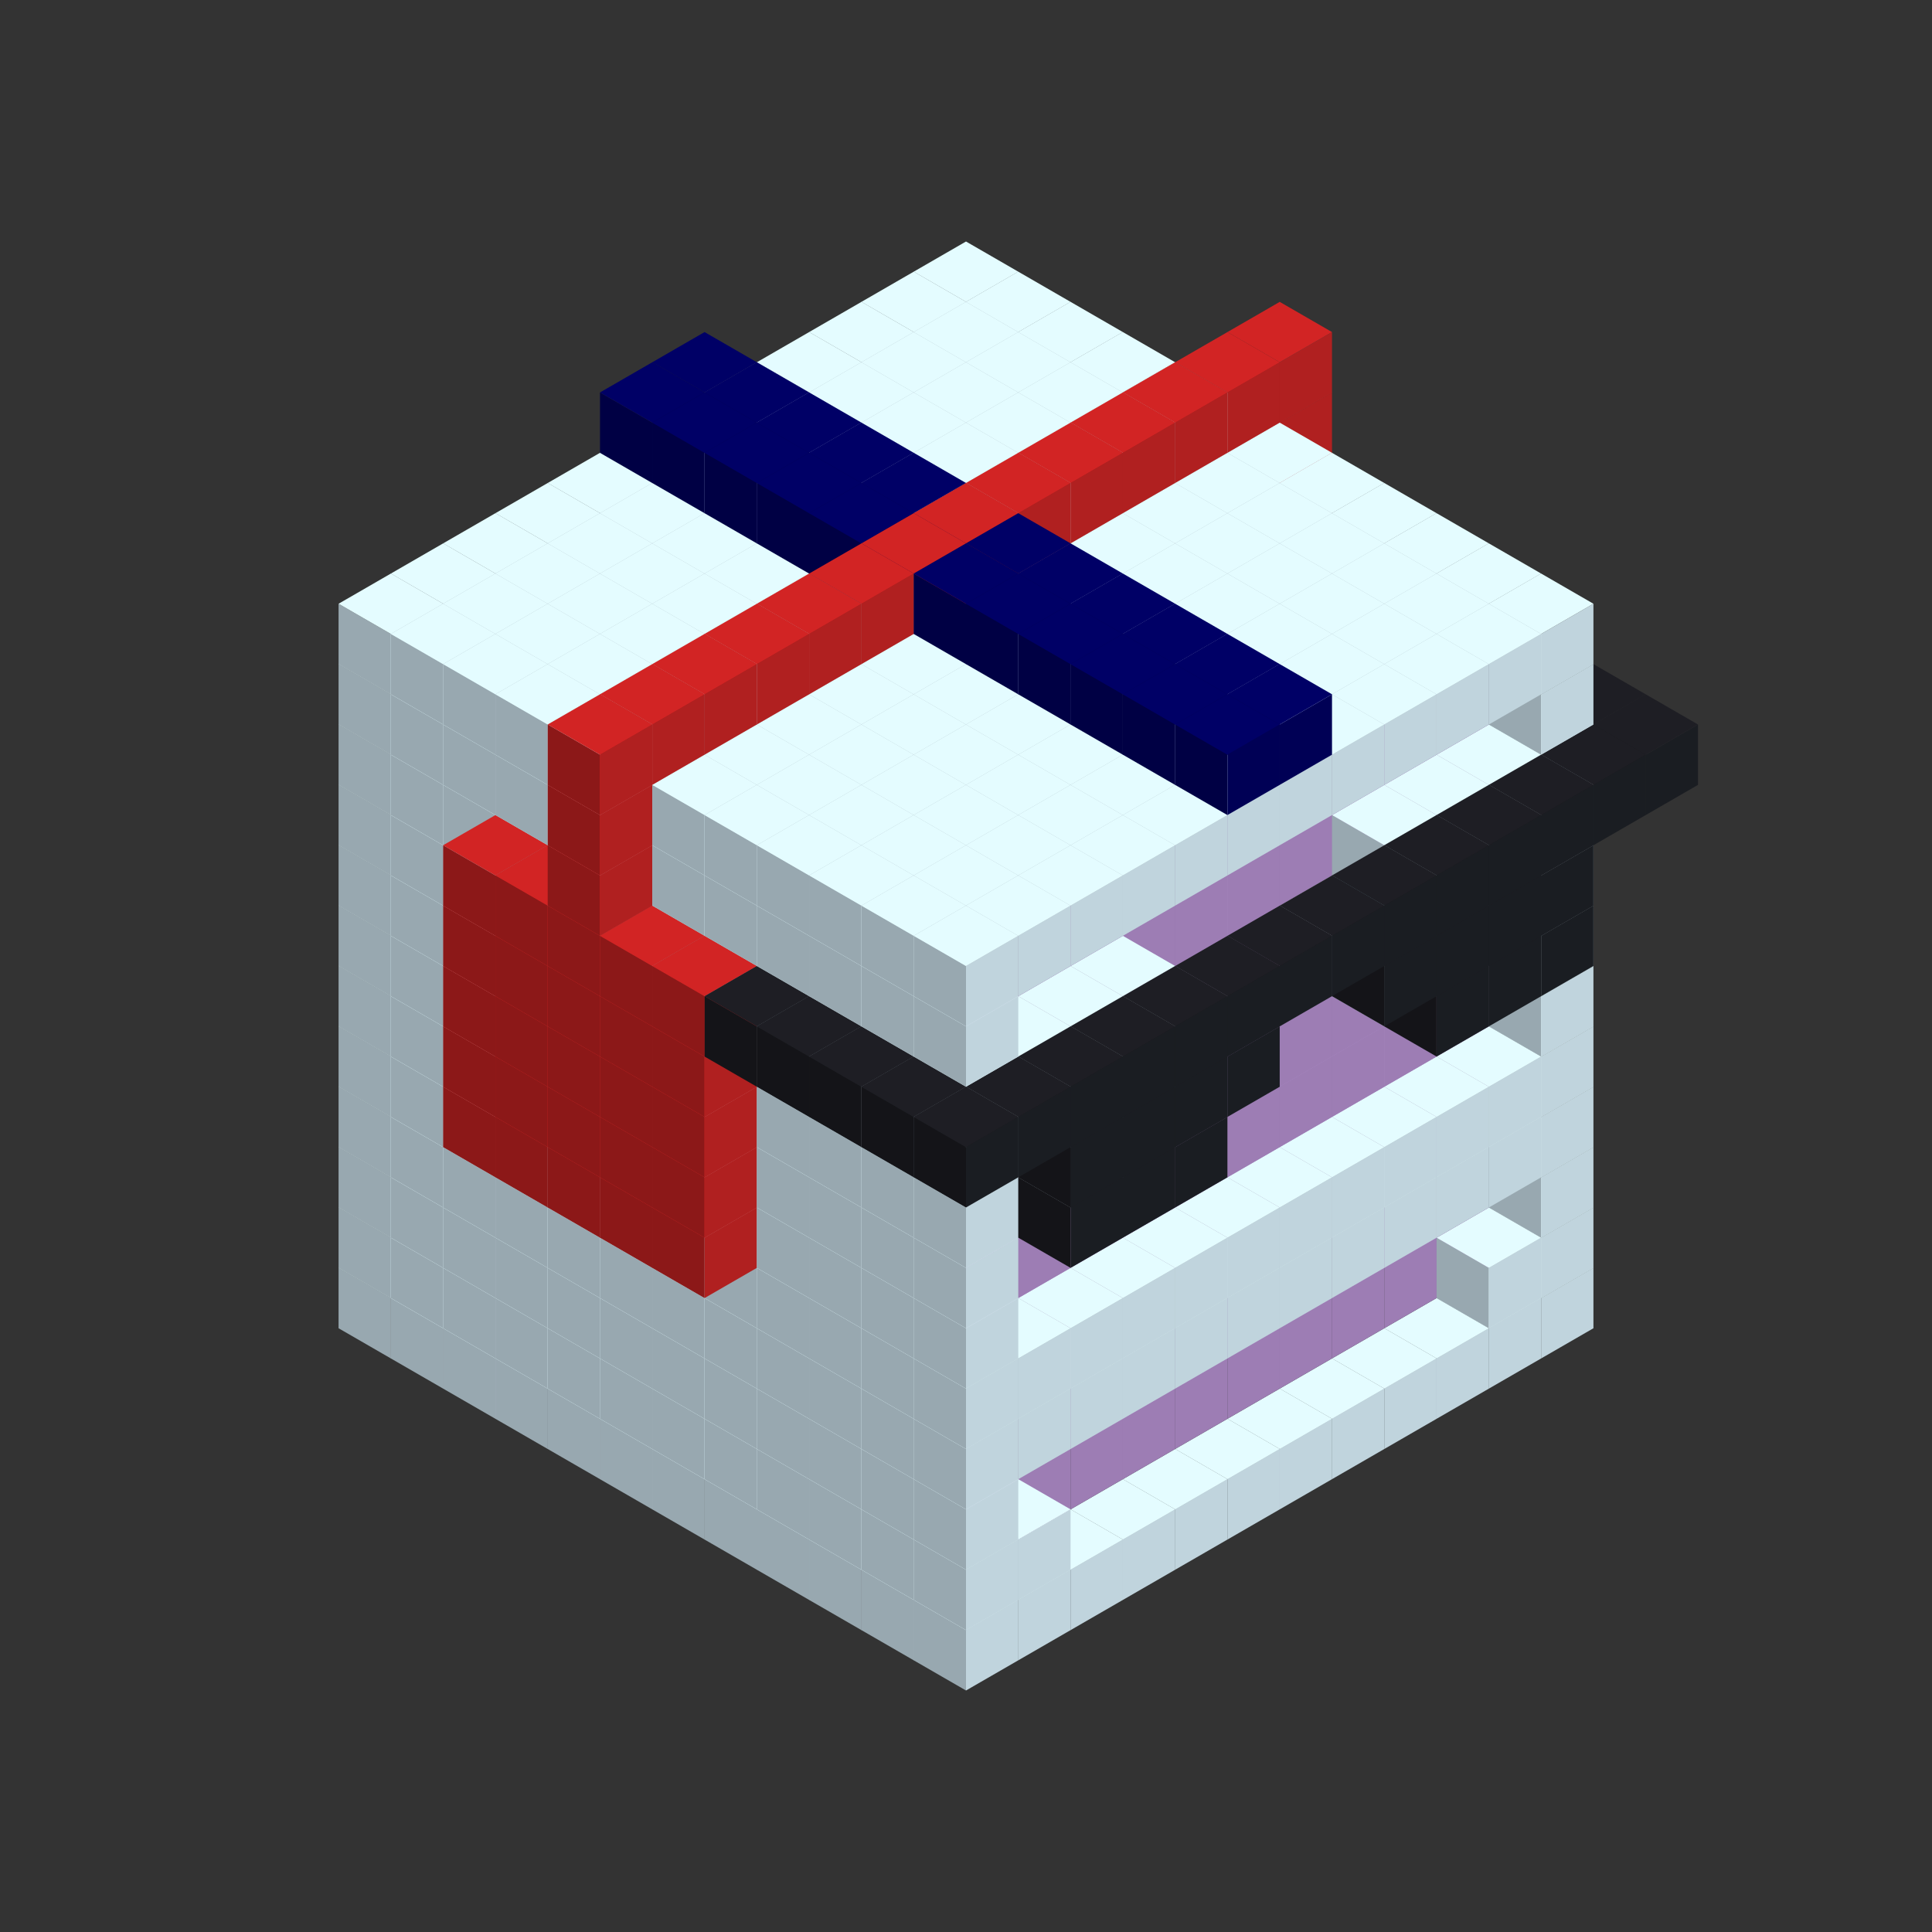 
<svg width='600' height='600' viewBox='4436371 5550000 3200000 3200000' xmlns='http://www.w3.org/2000/svg' xmlns:xlink='http://www.w3.org/1999/xlink'>
<rect x="4436371" y="5550000" width="3200000" height="3200000" fill="#333333" stroke="none"/>
<use xlink:href='#v-0x000001a5-1' transform='translate(983738,3600000)'/>
<use xlink:href='#v-0x000001a5-1' transform='translate(1070341,3650000)'/>
<use xlink:href='#v-0x000001a5-1' transform='translate(1156944,3700000)'/>
<use xlink:href='#v-0x000001a5-1' transform='translate(1243547,3750000)'/>
<use xlink:href='#v-0x000001a5-1' transform='translate(1330150,3800000)'/>
<use xlink:href='#v-0x000001a5-1' transform='translate(1416753,3850000)'/>
<use xlink:href='#v-0x000001a5-1' transform='translate(1503356,3900000)'/>
<use xlink:href='#v-0x000001a5-1' transform='translate(1589959,3950000)'/>
<use xlink:href='#v-0x000001a5-1' transform='translate(1676562,4000000)'/>
<use xlink:href='#v-0x000001a5-1' transform='translate(1763165,4050000)'/>
<use xlink:href='#v-0x000001a5-1' transform='translate(1849768,4100000)'/>
<use xlink:href='#v-0x000001a5-1' transform='translate(2889004,3600000)'/>
<use xlink:href='#v-0x000001a5-1' transform='translate(2802401,3650000)'/>
<use xlink:href='#v-0x000001a5-1' transform='translate(2715798,3700000)'/>
<use xlink:href='#v-0x000001a5-1' transform='translate(2629195,3750000)'/>
<use xlink:href='#v-0x000001a5-1' transform='translate(2542592,3800000)'/>
<use xlink:href='#v-0x000001a5-1' transform='translate(2455989,3850000)'/>
<use xlink:href='#v-0x000001a5-1' transform='translate(2369386,3900000)'/>
<use xlink:href='#v-0x000001a5-1' transform='translate(2282783,3950000)'/>
<use xlink:href='#v-0x000001a5-1' transform='translate(2196180,4000000)'/>
<use xlink:href='#v-0x000001a5-1' transform='translate(2109577,4050000)'/>
<use xlink:href='#v-0x000001a5-1' transform='translate(2022974,4100000)'/>
<use xlink:href='#v-0x000001a5-1' transform='translate(1936371,4150000)'/>
<use xlink:href='#v-0x000001a5-1' transform='translate(983738,3500000)'/>
<use xlink:href='#v-0x000001a5-1' transform='translate(1070341,3550000)'/>
<use xlink:href='#v-0x000001a5-1' transform='translate(1156944,3600000)'/>
<use xlink:href='#v-0x000001a5-1' transform='translate(1243547,3650000)'/>
<use xlink:href='#v-0x000001a5-1' transform='translate(1330150,3700000)'/>
<use xlink:href='#v-0x000001a5-1' transform='translate(1416753,3750000)'/>
<use xlink:href='#v-0x000001a5-1' transform='translate(1503356,3800000)'/>
<use xlink:href='#v-0x000001a5-1' transform='translate(1589959,3850000)'/>
<use xlink:href='#v-0x000001a5-1' transform='translate(1676562,3900000)'/>
<use xlink:href='#v-0x000001a5-1' transform='translate(1763165,3950000)'/>
<use xlink:href='#v-0x000001a5-2' transform='translate(2715798,3500000)'/>
<use xlink:href='#v-0x000001a5-2' transform='translate(2629195,3550000)'/>
<use xlink:href='#v-0x000001a5-2' transform='translate(2542592,3600000)'/>
<use xlink:href='#v-0x000001a5-2' transform='translate(2455989,3650000)'/>
<use xlink:href='#v-0x000001a5-2' transform='translate(2369386,3700000)'/>
<use xlink:href='#v-0x000001a5-2' transform='translate(2282783,3750000)'/>
<use xlink:href='#v-0x000001a5-2' transform='translate(2196180,3800000)'/>
<use xlink:href='#v-0x000001a5-2' transform='translate(2109577,3850000)'/>
<use xlink:href='#v-0x000001a5-2' transform='translate(2022974,3900000)'/>
<use xlink:href='#v-0x000001a5-2' transform='translate(1936371,3950000)'/>
<use xlink:href='#v-0x000001a5-1' transform='translate(1849768,4000000)'/>
<use xlink:href='#v-0x000001a5-1' transform='translate(2889004,3500000)'/>
<use xlink:href='#v-0x000001a5-1' transform='translate(2802401,3550000)'/>
<use xlink:href='#v-0x000001a5-1' transform='translate(2022974,4000000)'/>
<use xlink:href='#v-0x000001a5-1' transform='translate(1936371,4050000)'/>
<use xlink:href='#v-0x000001a5-1' transform='translate(983738,3400000)'/>
<use xlink:href='#v-0x000001a5-1' transform='translate(1070341,3450000)'/>
<use xlink:href='#v-0x000001a5-1' transform='translate(1156944,3500000)'/>
<use xlink:href='#v-0x000001a5-1' transform='translate(1243547,3550000)'/>
<use xlink:href='#v-0x000001a5-1' transform='translate(1330150,3600000)'/>
<use xlink:href='#v-0x000001a5-1' transform='translate(1416753,3650000)'/>
<use xlink:href='#v-0x000001a5-1' transform='translate(1503356,3700000)'/>
<use xlink:href='#v-0x000001a5-1' transform='translate(1589959,3750000)'/>
<use xlink:href='#v-0x000001a5-1' transform='translate(1676562,3800000)'/>
<use xlink:href='#v-0x000001a5-1' transform='translate(1763165,3850000)'/>
<use xlink:href='#v-0x000001a5-2' transform='translate(2715798,3400000)'/>
<use xlink:href='#v-0x000001a5-2' transform='translate(2629195,3450000)'/>
<use xlink:href='#v-0x000001a5-2' transform='translate(2542592,3500000)'/>
<use xlink:href='#v-0x000001a5-2' transform='translate(2455989,3550000)'/>
<use xlink:href='#v-0x000001a5-2' transform='translate(2369386,3600000)'/>
<use xlink:href='#v-0x000001a5-2' transform='translate(2282783,3650000)'/>
<use xlink:href='#v-0x000001a5-2' transform='translate(2196180,3700000)'/>
<use xlink:href='#v-0x000001a5-2' transform='translate(2109577,3750000)'/>
<use xlink:href='#v-0x000001a5-2' transform='translate(2022974,3800000)'/>
<use xlink:href='#v-0x000001a5-2' transform='translate(1936371,3850000)'/>
<use xlink:href='#v-0x000001a5-1' transform='translate(1849768,3900000)'/>
<use xlink:href='#v-0x000001a5-1' transform='translate(2889004,3400000)'/>
<use xlink:href='#v-0x000001a5-1' transform='translate(1936371,3950000)'/>
<use xlink:href='#v-0x000001a5-1' transform='translate(983738,3300000)'/>
<use xlink:href='#v-0x000001a5-1' transform='translate(1070341,3350000)'/>
<use xlink:href='#v-0x000001a5-1' transform='translate(1156944,3400000)'/>
<use xlink:href='#v-0x000001a5-1' transform='translate(1243547,3450000)'/>
<use xlink:href='#v-0x000001a5-1' transform='translate(1330150,3500000)'/>
<use xlink:href='#v-0x000001a5-1' transform='translate(1416753,3550000)'/>
<use xlink:href='#v-0x000001a5-1' transform='translate(1503356,3600000)'/>
<use xlink:href='#v-0x000001a5-1' transform='translate(1589959,3650000)'/>
<use xlink:href='#v-0x000001a5-1' transform='translate(1676562,3700000)'/>
<use xlink:href='#v-0x000001a5-1' transform='translate(1763165,3750000)'/>
<use xlink:href='#v-0x000001a5-2' transform='translate(2715798,3300000)'/>
<use xlink:href='#v-0x000001a5-2' transform='translate(2629195,3350000)'/>
<use xlink:href='#v-0x000001a5-2' transform='translate(2542592,3400000)'/>
<use xlink:href='#v-0x000001a5-2' transform='translate(2455989,3450000)'/>
<use xlink:href='#v-0x000001a5-2' transform='translate(2369386,3500000)'/>
<use xlink:href='#v-0x000001a5-2' transform='translate(2282783,3550000)'/>
<use xlink:href='#v-0x000001a5-2' transform='translate(2196180,3600000)'/>
<use xlink:href='#v-0x000001a5-2' transform='translate(2109577,3650000)'/>
<use xlink:href='#v-0x000001a5-2' transform='translate(2022974,3700000)'/>
<use xlink:href='#v-0x000001a5-2' transform='translate(1936371,3750000)'/>
<use xlink:href='#v-0x000001a5-1' transform='translate(1849768,3800000)'/>
<use xlink:href='#v-0x000001a5-1' transform='translate(2889004,3300000)'/>
<use xlink:href='#v-0x000001a5-1' transform='translate(2802401,3350000)'/>
<use xlink:href='#v-0x000001a5-1' transform='translate(2715798,3400000)'/>
<use xlink:href='#v-0x000001a5-1' transform='translate(2629195,3450000)'/>
<use xlink:href='#v-0x000001a5-1' transform='translate(2542592,3500000)'/>
<use xlink:href='#v-0x000001a5-1' transform='translate(2455989,3550000)'/>
<use xlink:href='#v-0x000001a5-1' transform='translate(2369386,3600000)'/>
<use xlink:href='#v-0x000001a5-1' transform='translate(2282783,3650000)'/>
<use xlink:href='#v-0x000001a5-1' transform='translate(2196180,3700000)'/>
<use xlink:href='#v-0x000001a5-1' transform='translate(2109577,3750000)'/>
<use xlink:href='#v-0x000001a5-1' transform='translate(2022974,3800000)'/>
<use xlink:href='#v-0x000001a5-1' transform='translate(1936371,3850000)'/>
<use xlink:href='#v-0x000001a5-1' transform='translate(983738,3200000)'/>
<use xlink:href='#v-0x000001a5-1' transform='translate(1070341,3250000)'/>
<use xlink:href='#v-0x000001a5-1' transform='translate(1156944,3300000)'/>
<use xlink:href='#v-0x000001a5-1' transform='translate(1243547,3350000)'/>
<use xlink:href='#v-0x000001a5-1' transform='translate(1330150,3400000)'/>
<use xlink:href='#v-0x000001a5-1' transform='translate(1416753,3450000)'/>
<use xlink:href='#v-0x000001a5-1' transform='translate(1503356,3500000)'/>
<use xlink:href='#v-0x000001a5-1' transform='translate(1589959,3550000)'/>
<use xlink:href='#v-0x000001a5-1' transform='translate(1676562,3600000)'/>
<use xlink:href='#v-0x000001a5-1' transform='translate(1763165,3650000)'/>
<use xlink:href='#v-0x000001a5-2' transform='translate(2715798,3200000)'/>
<use xlink:href='#v-0x000001a5-2' transform='translate(2629195,3250000)'/>
<use xlink:href='#v-0x000001a5-2' transform='translate(2542592,3300000)'/>
<use xlink:href='#v-0x000001a5-2' transform='translate(2455989,3350000)'/>
<use xlink:href='#v-0x000001a5-2' transform='translate(2369386,3400000)'/>
<use xlink:href='#v-0x000001a5-2' transform='translate(2282783,3450000)'/>
<use xlink:href='#v-0x000001a5-2' transform='translate(2196180,3500000)'/>
<use xlink:href='#v-0x000001a5-2' transform='translate(2109577,3550000)'/>
<use xlink:href='#v-0x000001a5-2' transform='translate(2022974,3600000)'/>
<use xlink:href='#v-0x000001a5-2' transform='translate(1936371,3650000)'/>
<use xlink:href='#v-0x000001a5-1' transform='translate(1849768,3700000)'/>
<use xlink:href='#v-0x000001a5-1' transform='translate(2889004,3200000)'/>
<use xlink:href='#v-0x000001a5-1' transform='translate(2802401,3250000)'/>
<use xlink:href='#v-0x000001a5-1' transform='translate(2715798,3300000)'/>
<use xlink:href='#v-0x000001a5-1' transform='translate(2629195,3350000)'/>
<use xlink:href='#v-0x000001a5-1' transform='translate(2542592,3400000)'/>
<use xlink:href='#v-0x000001a5-1' transform='translate(2455989,3450000)'/>
<use xlink:href='#v-0x000001a5-1' transform='translate(2369386,3500000)'/>
<use xlink:href='#v-0x000001a5-1' transform='translate(2282783,3550000)'/>
<use xlink:href='#v-0x000001a5-1' transform='translate(2196180,3600000)'/>
<use xlink:href='#v-0x000001a5-1' transform='translate(2109577,3650000)'/>
<use xlink:href='#v-0x000001a5-1' transform='translate(2022974,3700000)'/>
<use xlink:href='#v-0x000001a5-1' transform='translate(1936371,3750000)'/>
<use xlink:href='#v-0x000001a5-1' transform='translate(983738,3100000)'/>
<use xlink:href='#v-0x000001a5-1' transform='translate(1070341,3150000)'/>
<use xlink:href='#v-0x000001a5-1' transform='translate(1156944,3200000)'/>
<use xlink:href='#v-0x000001a5-6' transform='translate(2282783,2650000)'/>
<use xlink:href='#v-0x000001a5-1' transform='translate(1243547,3250000)'/>
<use xlink:href='#v-0x000001a5-6' transform='translate(1156944,3300000)'/>
<use xlink:href='#v-0x000001a5-6' transform='translate(2369386,2700000)'/>
<use xlink:href='#v-0x000001a5-1' transform='translate(1330150,3300000)'/>
<use xlink:href='#v-0x000001a5-6' transform='translate(1243547,3350000)'/>
<use xlink:href='#v-0x000001a5-6' transform='translate(2455989,2750000)'/>
<use xlink:href='#v-0x000001a5-1' transform='translate(1416753,3350000)'/>
<use xlink:href='#v-0x000001a5-6' transform='translate(1330150,3400000)'/>
<use xlink:href='#v-0x000001a5-6' transform='translate(2542592,2800000)'/>
<use xlink:href='#v-0x000001a5-1' transform='translate(1503356,3400000)'/>
<use xlink:href='#v-0x000001a5-6' transform='translate(1416753,3450000)'/>
<use xlink:href='#v-0x000001a5-6' transform='translate(2629195,2850000)'/>
<use xlink:href='#v-0x000001a5-1' transform='translate(1589959,3450000)'/>
<use xlink:href='#v-0x000001a5-6' transform='translate(1503356,3500000)'/>
<use xlink:href='#v-0x000001a5-1' transform='translate(1676562,3500000)'/>
<use xlink:href='#v-0x000001a5-1' transform='translate(1763165,3550000)'/>
<use xlink:href='#v-0x000001a5-2' transform='translate(2715798,3100000)'/>
<use xlink:href='#v-0x000001a5-2' transform='translate(2629195,3150000)'/>
<use xlink:href='#v-0x000001a5-2' transform='translate(2542592,3200000)'/>
<use xlink:href='#v-0x000001a5-2' transform='translate(2455989,3250000)'/>
<use xlink:href='#v-0x000001a5-2' transform='translate(2369386,3300000)'/>
<use xlink:href='#v-0x000001a5-2' transform='translate(2282783,3350000)'/>
<use xlink:href='#v-0x000001a5-2' transform='translate(2196180,3400000)'/>
<use xlink:href='#v-0x000001a5-2' transform='translate(2109577,3450000)'/>
<use xlink:href='#v-0x000001a5-2' transform='translate(2022974,3500000)'/>
<use xlink:href='#v-0x000001a5-2' transform='translate(1936371,3550000)'/>
<use xlink:href='#v-0x000001a5-1' transform='translate(1849768,3600000)'/>
<use xlink:href='#v-0x000001a5-1' transform='translate(2889004,3100000)'/>
<use xlink:href='#v-0x000001a5-1' transform='translate(1936371,3650000)'/>
<use xlink:href='#v-0x000001a5-1' transform='translate(983738,3000000)'/>
<use xlink:href='#v-0x000001a5-1' transform='translate(1070341,3050000)'/>
<use xlink:href='#v-0x000001a5-1' transform='translate(1156944,3100000)'/>
<use xlink:href='#v-0x000001a5-6' transform='translate(2282783,2550000)'/>
<use xlink:href='#v-0x000001a5-1' transform='translate(1243547,3150000)'/>
<use xlink:href='#v-0x000001a5-6' transform='translate(1156944,3200000)'/>
<use xlink:href='#v-0x000001a5-6' transform='translate(2369386,2600000)'/>
<use xlink:href='#v-0x000001a5-1' transform='translate(1330150,3200000)'/>
<use xlink:href='#v-0x000001a5-6' transform='translate(1243547,3250000)'/>
<use xlink:href='#v-0x000001a5-6' transform='translate(2455989,2650000)'/>
<use xlink:href='#v-0x000001a5-1' transform='translate(1416753,3250000)'/>
<use xlink:href='#v-0x000001a5-6' transform='translate(1330150,3300000)'/>
<use xlink:href='#v-0x000001a5-6' transform='translate(2542592,2700000)'/>
<use xlink:href='#v-0x000001a5-1' transform='translate(1503356,3300000)'/>
<use xlink:href='#v-0x000001a5-6' transform='translate(1416753,3350000)'/>
<use xlink:href='#v-0x000001a5-6' transform='translate(2629195,2750000)'/>
<use xlink:href='#v-0x000001a5-1' transform='translate(1589959,3350000)'/>
<use xlink:href='#v-0x000001a5-6' transform='translate(1503356,3400000)'/>
<use xlink:href='#v-0x000001a5-1' transform='translate(1676562,3400000)'/>
<use xlink:href='#v-0x000001a5-1' transform='translate(1763165,3450000)'/>
<use xlink:href='#v-0x000001a5-2' transform='translate(2715798,3000000)'/>
<use xlink:href='#v-0x000001a5-2' transform='translate(2629195,3050000)'/>
<use xlink:href='#v-0x000001a5-2' transform='translate(2542592,3100000)'/>
<use xlink:href='#v-0x000001a5-2' transform='translate(2455989,3150000)'/>
<use xlink:href='#v-0x000001a5-2' transform='translate(2369386,3200000)'/>
<use xlink:href='#v-0x000001a5-2' transform='translate(2282783,3250000)'/>
<use xlink:href='#v-0x000001a5-2' transform='translate(2196180,3300000)'/>
<use xlink:href='#v-0x000001a5-2' transform='translate(2109577,3350000)'/>
<use xlink:href='#v-0x000001a5-2' transform='translate(2022974,3400000)'/>
<use xlink:href='#v-0x000001a5-2' transform='translate(1936371,3450000)'/>
<use xlink:href='#v-0x000001a5-1' transform='translate(1849768,3500000)'/>
<use xlink:href='#v-0x000001a5-1' transform='translate(2889004,3000000)'/>
<use xlink:href='#v-0x000001a5-1' transform='translate(1936371,3550000)'/>
<use xlink:href='#v-0x000001a5-1' transform='translate(983738,2900000)'/>
<use xlink:href='#v-0x000001a5-1' transform='translate(1070341,2950000)'/>
<use xlink:href='#v-0x000001a5-1' transform='translate(1156944,3000000)'/>
<use xlink:href='#v-0x000001a5-6' transform='translate(2282783,2450000)'/>
<use xlink:href='#v-0x000001a5-1' transform='translate(1243547,3050000)'/>
<use xlink:href='#v-0x000001a5-6' transform='translate(1156944,3100000)'/>
<use xlink:href='#v-0x000001a5-6' transform='translate(2369386,2500000)'/>
<use xlink:href='#v-0x000001a5-1' transform='translate(1330150,3100000)'/>
<use xlink:href='#v-0x000001a5-6' transform='translate(1243547,3150000)'/>
<use xlink:href='#v-0x000001a5-6' transform='translate(2455989,2550000)'/>
<use xlink:href='#v-0x000001a5-1' transform='translate(1416753,3150000)'/>
<use xlink:href='#v-0x000001a5-6' transform='translate(1330150,3200000)'/>
<use xlink:href='#v-0x000001a5-6' transform='translate(2542592,2600000)'/>
<use xlink:href='#v-0x000001a5-1' transform='translate(1503356,3200000)'/>
<use xlink:href='#v-0x000001a5-6' transform='translate(1416753,3250000)'/>
<use xlink:href='#v-0x000001a5-6' transform='translate(2629195,2650000)'/>
<use xlink:href='#v-0x000001a5-1' transform='translate(1589959,3250000)'/>
<use xlink:href='#v-0x000001a5-6' transform='translate(1503356,3300000)'/>
<use xlink:href='#v-0x000001a5-1' transform='translate(1676562,3300000)'/>
<use xlink:href='#v-0x000001a5-1' transform='translate(1763165,3350000)'/>
<use xlink:href='#v-0x000001a5-2' transform='translate(2715798,2900000)'/>
<use xlink:href='#v-0x000001a5-2' transform='translate(2629195,2950000)'/>
<use xlink:href='#v-0x000001a5-2' transform='translate(2542592,3000000)'/>
<use xlink:href='#v-0x000001a5-2' transform='translate(2455989,3050000)'/>
<use xlink:href='#v-0x000001a5-2' transform='translate(2369386,3100000)'/>
<use xlink:href='#v-0x000001a5-2' transform='translate(2282783,3150000)'/>
<use xlink:href='#v-0x000001a5-2' transform='translate(2196180,3200000)'/>
<use xlink:href='#v-0x000001a5-2' transform='translate(2109577,3250000)'/>
<use xlink:href='#v-0x000001a5-2' transform='translate(2022974,3300000)'/>
<use xlink:href='#v-0x000001a5-2' transform='translate(1936371,3350000)'/>
<use xlink:href='#v-0x000001a5-1' transform='translate(1849768,3400000)'/>
<use xlink:href='#v-0x000001a5-1' transform='translate(2889004,2900000)'/>
<use xlink:href='#v-0x000001a5-1' transform='translate(2802401,2950000)'/>
<use xlink:href='#v-0x000001a5-1' transform='translate(2715798,3000000)'/>
<use xlink:href='#v-0x000001a5-1' transform='translate(2629195,3050000)'/>
<use xlink:href='#v-0x000001a5-1' transform='translate(2196180,3300000)'/>
<use xlink:href='#v-0x000001a5-1' transform='translate(2109577,3350000)'/>
<use xlink:href='#v-0x000001a5-1' transform='translate(2022974,3400000)'/>
<use xlink:href='#v-0x000001a5-1' transform='translate(1936371,3450000)'/>
<use xlink:href='#v-0x000001a5-4' transform='translate(2889004,3000000)'/>
<use xlink:href='#v-0x000001a5-4' transform='translate(2802401,3050000)'/>
<use xlink:href='#v-0x000001a5-4' transform='translate(2715798,3100000)'/>
<use xlink:href='#v-0x000001a5-4' transform='translate(2282783,3350000)'/>
<use xlink:href='#v-0x000001a5-4' transform='translate(2196180,3400000)'/>
<use xlink:href='#v-0x000001a5-4' transform='translate(2109577,3450000)'/>
<use xlink:href='#v-0x000001a5-1' transform='translate(983738,2800000)'/>
<use xlink:href='#v-0x000001a5-1' transform='translate(1070341,2850000)'/>
<use xlink:href='#v-0x000001a5-1' transform='translate(1156944,2900000)'/>
<use xlink:href='#v-0x000001a5-6' transform='translate(2282783,2350000)'/>
<use xlink:href='#v-0x000001a5-1' transform='translate(1243547,2950000)'/>
<use xlink:href='#v-0x000001a5-6' transform='translate(1156944,3000000)'/>
<use xlink:href='#v-0x000001a5-6' transform='translate(2369386,2400000)'/>
<use xlink:href='#v-0x000001a5-1' transform='translate(1330150,3000000)'/>
<use xlink:href='#v-0x000001a5-6' transform='translate(1243547,3050000)'/>
<use xlink:href='#v-0x000001a5-6' transform='translate(2455989,2450000)'/>
<use xlink:href='#v-0x000001a5-1' transform='translate(1416753,3050000)'/>
<use xlink:href='#v-0x000001a5-6' transform='translate(1330150,3100000)'/>
<use xlink:href='#v-0x000001a5-6' transform='translate(2542592,2500000)'/>
<use xlink:href='#v-0x000001a5-1' transform='translate(1503356,3100000)'/>
<use xlink:href='#v-0x000001a5-6' transform='translate(1416753,3150000)'/>
<use xlink:href='#v-0x000001a5-6' transform='translate(2629195,2550000)'/>
<use xlink:href='#v-0x000001a5-1' transform='translate(1589959,3150000)'/>
<use xlink:href='#v-0x000001a5-6' transform='translate(1503356,3200000)'/>
<use xlink:href='#v-0x000001a5-1' transform='translate(1676562,3200000)'/>
<use xlink:href='#v-0x000001a5-1' transform='translate(1763165,3250000)'/>
<use xlink:href='#v-0x000001a5-2' transform='translate(2715798,2800000)'/>
<use xlink:href='#v-0x000001a5-2' transform='translate(2629195,2850000)'/>
<use xlink:href='#v-0x000001a5-2' transform='translate(2542592,2900000)'/>
<use xlink:href='#v-0x000001a5-2' transform='translate(2455989,2950000)'/>
<use xlink:href='#v-0x000001a5-2' transform='translate(2369386,3000000)'/>
<use xlink:href='#v-0x000001a5-2' transform='translate(2282783,3050000)'/>
<use xlink:href='#v-0x000001a5-2' transform='translate(2196180,3100000)'/>
<use xlink:href='#v-0x000001a5-2' transform='translate(2109577,3150000)'/>
<use xlink:href='#v-0x000001a5-2' transform='translate(2022974,3200000)'/>
<use xlink:href='#v-0x000001a5-2' transform='translate(1936371,3250000)'/>
<use xlink:href='#v-0x000001a5-1' transform='translate(1849768,3300000)'/>
<use xlink:href='#v-0x000001a5-1' transform='translate(2889004,2800000)'/>
<use xlink:href='#v-0x000001a5-1' transform='translate(2802401,2850000)'/>
<use xlink:href='#v-0x000001a5-3' transform='translate(2715798,2900000)'/>
<use xlink:href='#v-0x000001a5-3' transform='translate(2629195,2950000)'/>
<use xlink:href='#v-0x000001a5-1' transform='translate(2542592,3000000)'/>
<use xlink:href='#v-0x000001a5-1' transform='translate(2282783,3150000)'/>
<use xlink:href='#v-0x000001a5-3' transform='translate(2196180,3200000)'/>
<use xlink:href='#v-0x000001a5-3' transform='translate(2109577,3250000)'/>
<use xlink:href='#v-0x000001a5-1' transform='translate(2022974,3300000)'/>
<use xlink:href='#v-0x000001a5-1' transform='translate(1936371,3350000)'/>
<use xlink:href='#v-0x000001a5-4' transform='translate(2889004,2900000)'/>
<use xlink:href='#v-0x000001a5-4' transform='translate(2802401,2950000)'/>
<use xlink:href='#v-0x000001a5-4' transform='translate(2715798,3000000)'/>
<use xlink:href='#v-0x000001a5-4' transform='translate(2629195,3050000)'/>
<use xlink:href='#v-0x000001a5-4' transform='translate(2369386,3200000)'/>
<use xlink:href='#v-0x000001a5-4' transform='translate(2282783,3250000)'/>
<use xlink:href='#v-0x000001a5-4' transform='translate(2196180,3300000)'/>
<use xlink:href='#v-0x000001a5-4' transform='translate(2109577,3350000)'/>
<use xlink:href='#v-0x000001a5-1' transform='translate(983738,2700000)'/>
<use xlink:href='#v-0x000001a5-1' transform='translate(1070341,2750000)'/>
<use xlink:href='#v-0x000001a5-1' transform='translate(1156944,2800000)'/>
<use xlink:href='#v-0x000001a5-6' transform='translate(2282783,2250000)'/>
<use xlink:href='#v-0x000001a5-1' transform='translate(1243547,2850000)'/>
<use xlink:href='#v-0x000001a5-6' transform='translate(1156944,2900000)'/>
<use xlink:href='#v-0x000001a5-6' transform='translate(2369386,2300000)'/>
<use xlink:href='#v-0x000001a5-1' transform='translate(1330150,2900000)'/>
<use xlink:href='#v-0x000001a5-6' transform='translate(1243547,2950000)'/>
<use xlink:href='#v-0x000001a5-6' transform='translate(2455989,2350000)'/>
<use xlink:href='#v-0x000001a5-1' transform='translate(1416753,2950000)'/>
<use xlink:href='#v-0x000001a5-6' transform='translate(1330150,3000000)'/>
<use xlink:href='#v-0x000001a5-6' transform='translate(2542592,2400000)'/>
<use xlink:href='#v-0x000001a5-1' transform='translate(1503356,3000000)'/>
<use xlink:href='#v-0x000001a5-6' transform='translate(1416753,3050000)'/>
<use xlink:href='#v-0x000001a5-6' transform='translate(2629195,2450000)'/>
<use xlink:href='#v-0x000001a5-1' transform='translate(1589959,3050000)'/>
<use xlink:href='#v-0x000001a5-6' transform='translate(1503356,3100000)'/>
<use xlink:href='#v-0x000001a5-4' transform='translate(2715798,2500000)'/>
<use xlink:href='#v-0x000001a5-1' transform='translate(1676562,3100000)'/>
<use xlink:href='#v-0x000001a5-4' transform='translate(1589959,3150000)'/>
<use xlink:href='#v-0x000001a5-4' transform='translate(2802401,2550000)'/>
<use xlink:href='#v-0x000001a5-1' transform='translate(1763165,3150000)'/>
<use xlink:href='#v-0x000001a5-4' transform='translate(1676562,3200000)'/>
<use xlink:href='#v-0x000001a5-4' transform='translate(2889004,2600000)'/>
<use xlink:href='#v-0x000001a5-2' transform='translate(2715798,2700000)'/>
<use xlink:href='#v-0x000001a5-2' transform='translate(2629195,2750000)'/>
<use xlink:href='#v-0x000001a5-2' transform='translate(2542592,2800000)'/>
<use xlink:href='#v-0x000001a5-2' transform='translate(2455989,2850000)'/>
<use xlink:href='#v-0x000001a5-2' transform='translate(2369386,2900000)'/>
<use xlink:href='#v-0x000001a5-2' transform='translate(2282783,2950000)'/>
<use xlink:href='#v-0x000001a5-2' transform='translate(2196180,3000000)'/>
<use xlink:href='#v-0x000001a5-2' transform='translate(2109577,3050000)'/>
<use xlink:href='#v-0x000001a5-2' transform='translate(2022974,3100000)'/>
<use xlink:href='#v-0x000001a5-2' transform='translate(1936371,3150000)'/>
<use xlink:href='#v-0x000001a5-1' transform='translate(1849768,3200000)'/>
<use xlink:href='#v-0x000001a5-4' transform='translate(1763165,3250000)'/>
<use xlink:href='#v-0x000001a5-4' transform='translate(2975607,2650000)'/>
<use xlink:href='#v-0x000001a5-1' transform='translate(2889004,2700000)'/>
<use xlink:href='#v-0x000001a5-1' transform='translate(2802401,2750000)'/>
<use xlink:href='#v-0x000001a5-1' transform='translate(2715798,2800000)'/>
<use xlink:href='#v-0x000001a5-1' transform='translate(2629195,2850000)'/>
<use xlink:href='#v-0x000001a5-1' transform='translate(2196180,3100000)'/>
<use xlink:href='#v-0x000001a5-1' transform='translate(2109577,3150000)'/>
<use xlink:href='#v-0x000001a5-1' transform='translate(2022974,3200000)'/>
<use xlink:href='#v-0x000001a5-1' transform='translate(1936371,3250000)'/>
<use xlink:href='#v-0x000001a5-4' transform='translate(1849768,3300000)'/>
<use xlink:href='#v-0x000001a5-4' transform='translate(3062210,2700000)'/>
<use xlink:href='#v-0x000001a5-4' transform='translate(2975607,2750000)'/>
<use xlink:href='#v-0x000001a5-4' transform='translate(2889004,2800000)'/>
<use xlink:href='#v-0x000001a5-4' transform='translate(2802401,2850000)'/>
<use xlink:href='#v-0x000001a5-4' transform='translate(2715798,2900000)'/>
<use xlink:href='#v-0x000001a5-4' transform='translate(2629195,2950000)'/>
<use xlink:href='#v-0x000001a5-4' transform='translate(2542592,3000000)'/>
<use xlink:href='#v-0x000001a5-4' transform='translate(2455989,3050000)'/>
<use xlink:href='#v-0x000001a5-4' transform='translate(2369386,3100000)'/>
<use xlink:href='#v-0x000001a5-4' transform='translate(2282783,3150000)'/>
<use xlink:href='#v-0x000001a5-4' transform='translate(2196180,3200000)'/>
<use xlink:href='#v-0x000001a5-4' transform='translate(2109577,3250000)'/>
<use xlink:href='#v-0x000001a5-4' transform='translate(2022974,3300000)'/>
<use xlink:href='#v-0x000001a5-4' transform='translate(1936371,3350000)'/>
<use xlink:href='#v-0x000001a5-1' transform='translate(983738,2600000)'/>
<use xlink:href='#v-0x000001a5-1' transform='translate(1070341,2650000)'/>
<use xlink:href='#v-0x000001a5-1' transform='translate(1156944,2700000)'/>
<use xlink:href='#v-0x000001a5-1' transform='translate(1243547,2750000)'/>
<use xlink:href='#v-0x000001a5-1' transform='translate(1330150,2800000)'/>
<use xlink:href='#v-0x000001a5-6' transform='translate(2455989,2250000)'/>
<use xlink:href='#v-0x000001a5-1' transform='translate(1416753,2850000)'/>
<use xlink:href='#v-0x000001a5-6' transform='translate(1330150,2900000)'/>
<use xlink:href='#v-0x000001a5-1' transform='translate(1503356,2900000)'/>
<use xlink:href='#v-0x000001a5-1' transform='translate(1589959,2950000)'/>
<use xlink:href='#v-0x000001a5-1' transform='translate(1676562,3000000)'/>
<use xlink:href='#v-0x000001a5-1' transform='translate(1763165,3050000)'/>
<use xlink:href='#v-0x000001a5-2' transform='translate(2715798,2600000)'/>
<use xlink:href='#v-0x000001a5-2' transform='translate(2629195,2650000)'/>
<use xlink:href='#v-0x000001a5-2' transform='translate(2542592,2700000)'/>
<use xlink:href='#v-0x000001a5-2' transform='translate(2455989,2750000)'/>
<use xlink:href='#v-0x000001a5-2' transform='translate(2369386,2800000)'/>
<use xlink:href='#v-0x000001a5-2' transform='translate(2282783,2850000)'/>
<use xlink:href='#v-0x000001a5-2' transform='translate(2196180,2900000)'/>
<use xlink:href='#v-0x000001a5-2' transform='translate(2109577,2950000)'/>
<use xlink:href='#v-0x000001a5-2' transform='translate(2022974,3000000)'/>
<use xlink:href='#v-0x000001a5-2' transform='translate(1936371,3050000)'/>
<use xlink:href='#v-0x000001a5-1' transform='translate(1849768,3100000)'/>
<use xlink:href='#v-0x000001a5-1' transform='translate(2889004,2600000)'/>
<use xlink:href='#v-0x000001a5-1' transform='translate(1936371,3150000)'/>
<use xlink:href='#v-0x000001a5-1' transform='translate(1936371,1950000)'/>
<use xlink:href='#v-0x000001a5-1' transform='translate(1849768,2000000)'/>
<use xlink:href='#v-0x000001a5-1' transform='translate(1763165,2050000)'/>
<use xlink:href='#v-0x000001a5-1' transform='translate(1676562,2100000)'/>
<use xlink:href='#v-0x000001a5-1' transform='translate(1589959,2150000)'/>
<use xlink:href='#v-0x000001a5-1' transform='translate(1503356,2200000)'/>
<use xlink:href='#v-0x000001a5-1' transform='translate(1416753,2250000)'/>
<use xlink:href='#v-0x000001a5-1' transform='translate(1330150,2300000)'/>
<use xlink:href='#v-0x000001a5-1' transform='translate(1243547,2350000)'/>
<use xlink:href='#v-0x000001a5-1' transform='translate(1156944,2400000)'/>
<use xlink:href='#v-0x000001a5-1' transform='translate(1070341,2450000)'/>
<use xlink:href='#v-0x000001a5-1' transform='translate(983738,2500000)'/>
<use xlink:href='#v-0x000001a5-1' transform='translate(2022974,2000000)'/>
<use xlink:href='#v-0x000001a5-1' transform='translate(1936371,2050000)'/>
<use xlink:href='#v-0x000001a5-1' transform='translate(1849768,2100000)'/>
<use xlink:href='#v-0x000001a5-1' transform='translate(1763165,2150000)'/>
<use xlink:href='#v-0x000001a5-1' transform='translate(1676562,2200000)'/>
<use xlink:href='#v-0x000001a5-1' transform='translate(1589959,2250000)'/>
<use xlink:href='#v-0x000001a5-1' transform='translate(1503356,2300000)'/>
<use xlink:href='#v-0x000001a5-1' transform='translate(1416753,2350000)'/>
<use xlink:href='#v-0x000001a5-1' transform='translate(1330150,2400000)'/>
<use xlink:href='#v-0x000001a5-1' transform='translate(1243547,2450000)'/>
<use xlink:href='#v-0x000001a5-1' transform='translate(1156944,2500000)'/>
<use xlink:href='#v-0x000001a5-1' transform='translate(1070341,2550000)'/>
<use xlink:href='#v-0x000001a5-1' transform='translate(2109577,2050000)'/>
<use xlink:href='#v-0x000001a5-1' transform='translate(2022974,2100000)'/>
<use xlink:href='#v-0x000001a5-1' transform='translate(1936371,2150000)'/>
<use xlink:href='#v-0x000001a5-1' transform='translate(1849768,2200000)'/>
<use xlink:href='#v-0x000001a5-1' transform='translate(1763165,2250000)'/>
<use xlink:href='#v-0x000001a5-1' transform='translate(1676562,2300000)'/>
<use xlink:href='#v-0x000001a5-1' transform='translate(1589959,2350000)'/>
<use xlink:href='#v-0x000001a5-1' transform='translate(1503356,2400000)'/>
<use xlink:href='#v-0x000001a5-1' transform='translate(1416753,2450000)'/>
<use xlink:href='#v-0x000001a5-1' transform='translate(1330150,2500000)'/>
<use xlink:href='#v-0x000001a5-1' transform='translate(1243547,2550000)'/>
<use xlink:href='#v-0x000001a5-1' transform='translate(1156944,2600000)'/>
<use xlink:href='#v-0x000001a5-1' transform='translate(2196180,2100000)'/>
<use xlink:href='#v-0x000001a5-1' transform='translate(2109577,2150000)'/>
<use xlink:href='#v-0x000001a5-1' transform='translate(2022974,2200000)'/>
<use xlink:href='#v-0x000001a5-1' transform='translate(1936371,2250000)'/>
<use xlink:href='#v-0x000001a5-1' transform='translate(1849768,2300000)'/>
<use xlink:href='#v-0x000001a5-1' transform='translate(1763165,2350000)'/>
<use xlink:href='#v-0x000001a5-1' transform='translate(1676562,2400000)'/>
<use xlink:href='#v-0x000001a5-1' transform='translate(1589959,2450000)'/>
<use xlink:href='#v-0x000001a5-1' transform='translate(1503356,2500000)'/>
<use xlink:href='#v-0x000001a5-1' transform='translate(1416753,2550000)'/>
<use xlink:href='#v-0x000001a5-1' transform='translate(1330150,2600000)'/>
<use xlink:href='#v-0x000001a5-1' transform='translate(1243547,2650000)'/>
<use xlink:href='#v-0x000001a5-1' transform='translate(2282783,2150000)'/>
<use xlink:href='#v-0x000001a5-1' transform='translate(2196180,2200000)'/>
<use xlink:href='#v-0x000001a5-1' transform='translate(2109577,2250000)'/>
<use xlink:href='#v-0x000001a5-1' transform='translate(2022974,2300000)'/>
<use xlink:href='#v-0x000001a5-1' transform='translate(1936371,2350000)'/>
<use xlink:href='#v-0x000001a5-1' transform='translate(1849768,2400000)'/>
<use xlink:href='#v-0x000001a5-1' transform='translate(1763165,2450000)'/>
<use xlink:href='#v-0x000001a5-1' transform='translate(1676562,2500000)'/>
<use xlink:href='#v-0x000001a5-1' transform='translate(1589959,2550000)'/>
<use xlink:href='#v-0x000001a5-1' transform='translate(1503356,2600000)'/>
<use xlink:href='#v-0x000001a5-1' transform='translate(1416753,2650000)'/>
<use xlink:href='#v-0x000001a5-1' transform='translate(1330150,2700000)'/>
<use xlink:href='#v-0x000001a5-6' transform='translate(2455989,2150000)'/>
<use xlink:href='#v-0x000001a5-1' transform='translate(2369386,2200000)'/>
<use xlink:href='#v-0x000001a5-1' transform='translate(2282783,2250000)'/>
<use xlink:href='#v-0x000001a5-1' transform='translate(2196180,2300000)'/>
<use xlink:href='#v-0x000001a5-1' transform='translate(2109577,2350000)'/>
<use xlink:href='#v-0x000001a5-1' transform='translate(2022974,2400000)'/>
<use xlink:href='#v-0x000001a5-1' transform='translate(1936371,2450000)'/>
<use xlink:href='#v-0x000001a5-1' transform='translate(1849768,2500000)'/>
<use xlink:href='#v-0x000001a5-1' transform='translate(1763165,2550000)'/>
<use xlink:href='#v-0x000001a5-1' transform='translate(1676562,2600000)'/>
<use xlink:href='#v-0x000001a5-1' transform='translate(1589959,2650000)'/>
<use xlink:href='#v-0x000001a5-1' transform='translate(1503356,2700000)'/>
<use xlink:href='#v-0x000001a5-1' transform='translate(1416753,2750000)'/>
<use xlink:href='#v-0x000001a5-6' transform='translate(1330150,2800000)'/>
<use xlink:href='#v-0x000001a5-1' transform='translate(2455989,2250000)'/>
<use xlink:href='#v-0x000001a5-1' transform='translate(2369386,2300000)'/>
<use xlink:href='#v-0x000001a5-1' transform='translate(2282783,2350000)'/>
<use xlink:href='#v-0x000001a5-1' transform='translate(2196180,2400000)'/>
<use xlink:href='#v-0x000001a5-1' transform='translate(2109577,2450000)'/>
<use xlink:href='#v-0x000001a5-1' transform='translate(2022974,2500000)'/>
<use xlink:href='#v-0x000001a5-1' transform='translate(1936371,2550000)'/>
<use xlink:href='#v-0x000001a5-1' transform='translate(1849768,2600000)'/>
<use xlink:href='#v-0x000001a5-1' transform='translate(1763165,2650000)'/>
<use xlink:href='#v-0x000001a5-1' transform='translate(1676562,2700000)'/>
<use xlink:href='#v-0x000001a5-1' transform='translate(1589959,2750000)'/>
<use xlink:href='#v-0x000001a5-1' transform='translate(1503356,2800000)'/>
<use xlink:href='#v-0x000001a5-1' transform='translate(2542592,2300000)'/>
<use xlink:href='#v-0x000001a5-1' transform='translate(2455989,2350000)'/>
<use xlink:href='#v-0x000001a5-1' transform='translate(2369386,2400000)'/>
<use xlink:href='#v-0x000001a5-1' transform='translate(2282783,2450000)'/>
<use xlink:href='#v-0x000001a5-1' transform='translate(2196180,2500000)'/>
<use xlink:href='#v-0x000001a5-1' transform='translate(2109577,2550000)'/>
<use xlink:href='#v-0x000001a5-1' transform='translate(2022974,2600000)'/>
<use xlink:href='#v-0x000001a5-1' transform='translate(1936371,2650000)'/>
<use xlink:href='#v-0x000001a5-1' transform='translate(1849768,2700000)'/>
<use xlink:href='#v-0x000001a5-1' transform='translate(1763165,2750000)'/>
<use xlink:href='#v-0x000001a5-1' transform='translate(1676562,2800000)'/>
<use xlink:href='#v-0x000001a5-1' transform='translate(1589959,2850000)'/>
<use xlink:href='#v-0x000001a5-1' transform='translate(2629195,2350000)'/>
<use xlink:href='#v-0x000001a5-1' transform='translate(2542592,2400000)'/>
<use xlink:href='#v-0x000001a5-1' transform='translate(2455989,2450000)'/>
<use xlink:href='#v-0x000001a5-1' transform='translate(2369386,2500000)'/>
<use xlink:href='#v-0x000001a5-1' transform='translate(2282783,2550000)'/>
<use xlink:href='#v-0x000001a5-1' transform='translate(2196180,2600000)'/>
<use xlink:href='#v-0x000001a5-1' transform='translate(2109577,2650000)'/>
<use xlink:href='#v-0x000001a5-1' transform='translate(2022974,2700000)'/>
<use xlink:href='#v-0x000001a5-1' transform='translate(1936371,2750000)'/>
<use xlink:href='#v-0x000001a5-1' transform='translate(1849768,2800000)'/>
<use xlink:href='#v-0x000001a5-1' transform='translate(1763165,2850000)'/>
<use xlink:href='#v-0x000001a5-1' transform='translate(1676562,2900000)'/>
<use xlink:href='#v-0x000001a5-1' transform='translate(2715798,2400000)'/>
<use xlink:href='#v-0x000001a5-1' transform='translate(2629195,2450000)'/>
<use xlink:href='#v-0x000001a5-1' transform='translate(2542592,2500000)'/>
<use xlink:href='#v-0x000001a5-1' transform='translate(2455989,2550000)'/>
<use xlink:href='#v-0x000001a5-1' transform='translate(2369386,2600000)'/>
<use xlink:href='#v-0x000001a5-1' transform='translate(2282783,2650000)'/>
<use xlink:href='#v-0x000001a5-1' transform='translate(2196180,2700000)'/>
<use xlink:href='#v-0x000001a5-1' transform='translate(2109577,2750000)'/>
<use xlink:href='#v-0x000001a5-1' transform='translate(2022974,2800000)'/>
<use xlink:href='#v-0x000001a5-1' transform='translate(1936371,2850000)'/>
<use xlink:href='#v-0x000001a5-1' transform='translate(1849768,2900000)'/>
<use xlink:href='#v-0x000001a5-1' transform='translate(1763165,2950000)'/>
<use xlink:href='#v-0x000001a5-1' transform='translate(2802401,2450000)'/>
<use xlink:href='#v-0x000001a5-1' transform='translate(2715798,2500000)'/>
<use xlink:href='#v-0x000001a5-1' transform='translate(2629195,2550000)'/>
<use xlink:href='#v-0x000001a5-1' transform='translate(2542592,2600000)'/>
<use xlink:href='#v-0x000001a5-1' transform='translate(2455989,2650000)'/>
<use xlink:href='#v-0x000001a5-1' transform='translate(2369386,2700000)'/>
<use xlink:href='#v-0x000001a5-1' transform='translate(2282783,2750000)'/>
<use xlink:href='#v-0x000001a5-1' transform='translate(2196180,2800000)'/>
<use xlink:href='#v-0x000001a5-1' transform='translate(2109577,2850000)'/>
<use xlink:href='#v-0x000001a5-1' transform='translate(2022974,2900000)'/>
<use xlink:href='#v-0x000001a5-1' transform='translate(1936371,2950000)'/>
<use xlink:href='#v-0x000001a5-1' transform='translate(1849768,3000000)'/>
<use xlink:href='#v-0x000001a5-1' transform='translate(2889004,2500000)'/>
<use xlink:href='#v-0x000001a5-1' transform='translate(2802401,2550000)'/>
<use xlink:href='#v-0x000001a5-1' transform='translate(2715798,2600000)'/>
<use xlink:href='#v-0x000001a5-1' transform='translate(2629195,2650000)'/>
<use xlink:href='#v-0x000001a5-1' transform='translate(2542592,2700000)'/>
<use xlink:href='#v-0x000001a5-1' transform='translate(2455989,2750000)'/>
<use xlink:href='#v-0x000001a5-1' transform='translate(2369386,2800000)'/>
<use xlink:href='#v-0x000001a5-1' transform='translate(2282783,2850000)'/>
<use xlink:href='#v-0x000001a5-1' transform='translate(2196180,2900000)'/>
<use xlink:href='#v-0x000001a5-1' transform='translate(2109577,2950000)'/>
<use xlink:href='#v-0x000001a5-1' transform='translate(2022974,3000000)'/>
<use xlink:href='#v-0x000001a5-1' transform='translate(1936371,3050000)'/>
<use xlink:href='#v-0x000001a5-5' transform='translate(1503356,2100000)'/>
<use xlink:href='#v-0x000001a5-5' transform='translate(1416753,2150000)'/>
<use xlink:href='#v-0x000001a5-5' transform='translate(1589959,2150000)'/>
<use xlink:href='#v-0x000001a5-5' transform='translate(1503356,2200000)'/>
<use xlink:href='#v-0x000001a5-5' transform='translate(1676562,2200000)'/>
<use xlink:href='#v-0x000001a5-5' transform='translate(1589959,2250000)'/>
<use xlink:href='#v-0x000001a5-5' transform='translate(1763165,2250000)'/>
<use xlink:href='#v-0x000001a5-5' transform='translate(1676562,2300000)'/>
<use xlink:href='#v-0x000001a5-5' transform='translate(1849768,2300000)'/>
<use xlink:href='#v-0x000001a5-5' transform='translate(1763165,2350000)'/>
<use xlink:href='#v-0x000001a5-6' transform='translate(2455989,2050000)'/>
<use xlink:href='#v-0x000001a5-6' transform='translate(2369386,2100000)'/>
<use xlink:href='#v-0x000001a5-6' transform='translate(2282783,2150000)'/>
<use xlink:href='#v-0x000001a5-6' transform='translate(2196180,2200000)'/>
<use xlink:href='#v-0x000001a5-6' transform='translate(2109577,2250000)'/>
<use xlink:href='#v-0x000001a5-6' transform='translate(2022974,2300000)'/>
<use xlink:href='#v-0x000001a5-6' transform='translate(1936371,2350000)'/>
<use xlink:href='#v-0x000001a5-6' transform='translate(1849768,2400000)'/>
<use xlink:href='#v-0x000001a5-6' transform='translate(1763165,2450000)'/>
<use xlink:href='#v-0x000001a5-6' transform='translate(1676562,2500000)'/>
<use xlink:href='#v-0x000001a5-6' transform='translate(1589959,2550000)'/>
<use xlink:href='#v-0x000001a5-6' transform='translate(1503356,2600000)'/>
<use xlink:href='#v-0x000001a5-6' transform='translate(1416753,2650000)'/>
<use xlink:href='#v-0x000001a5-6' transform='translate(1330150,2700000)'/>
<use xlink:href='#v-0x000001a5-5' transform='translate(2022974,2400000)'/>
<use xlink:href='#v-0x000001a5-5' transform='translate(1936371,2450000)'/>
<use xlink:href='#v-0x000001a5-5' transform='translate(2109577,2450000)'/>
<use xlink:href='#v-0x000001a5-5' transform='translate(2022974,2500000)'/>
<use xlink:href='#v-0x000001a5-5' transform='translate(2196180,2500000)'/>
<use xlink:href='#v-0x000001a5-5' transform='translate(2109577,2550000)'/>
<use xlink:href='#v-0x000001a5-5' transform='translate(2282783,2550000)'/>
<use xlink:href='#v-0x000001a5-5' transform='translate(2196180,2600000)'/>
<use xlink:href='#v-0x000001a5-5' transform='translate(2369386,2600000)'/>
<use xlink:href='#v-0x000001a5-5' transform='translate(2282783,2650000)'/>
<use xlink:href='#v-0x000001a5-5' transform='translate(2455989,2650000)'/>
<use xlink:href='#v-0x000001a5-5' transform='translate(2369386,2700000)'/>
<defs>
<g id='v-0x000001a5-1'>
<polygon points='4100000,4100000 4100000,4200000 4013397,4150000 4013397,4050000' fill='#98a8b0'/>
<polygon points='4100000,4100000 4100000,4200000 4186602,4150000 4186602,4050000' fill='#c0d4dd'/>
<polygon points='4100000,4100000 4013397,4050000 4100000,4000000 4186602,4050000' fill='#e4fcff'/>
</g>
<g id='v-0x000001a5-2'>
<polygon points='4100000,4100000 4100000,4200000 4013397,4150000 4013397,4050000' fill='#7c6490'/>
<polygon points='4100000,4100000 4100000,4200000 4186602,4150000 4186602,4050000' fill='#9d7db4'/>
<polygon points='4100000,4100000 4013397,4050000 4100000,4000000 4186602,4050000' fill='#ba96d8'/>
</g>
<g id='v-0x000001a5-3'>
<polygon points='4100000,4100000 4100000,4200000 4013397,4150000 4013397,4050000' fill='#0098cc'/>
<polygon points='4100000,4100000 4100000,4200000 4186602,4150000 4186602,4050000' fill='#00c0ff'/>
<polygon points='4100000,4100000 4013397,4050000 4100000,4000000 4186602,4050000' fill='#00e4ff'/>
</g>
<g id='v-0x000001a5-4'>
<polygon points='4100000,4100000 4100000,4200000 4013397,4150000 4013397,4050000' fill='#141418'/>
<polygon points='4100000,4100000 4100000,4200000 4186602,4150000 4186602,4050000' fill='#1a1d22'/>
<polygon points='4100000,4100000 4013397,4050000 4100000,4000000 4186602,4050000' fill='#1e1e24'/>
</g>
<g id='v-0x000001a5-5'>
<polygon points='4100000,4100000 4100000,4200000 4013397,4150000 4013397,4050000' fill='#000044'/>
<polygon points='4100000,4100000 4100000,4200000 4186602,4150000 4186602,4050000' fill='#000055'/>
<polygon points='4100000,4100000 4013397,4050000 4100000,4000000 4186602,4050000' fill='#000066'/>
</g>
<g id='v-0x000001a5-6'>
<polygon points='4100000,4100000 4100000,4200000 4013397,4150000 4013397,4050000' fill='#8c1818'/>
<polygon points='4100000,4100000 4100000,4200000 4186602,4150000 4186602,4050000' fill='#b02020'/>
<polygon points='4100000,4100000 4013397,4050000 4100000,4000000 4186602,4050000' fill='#d22424'/>
</g>
</defs>
</svg>
